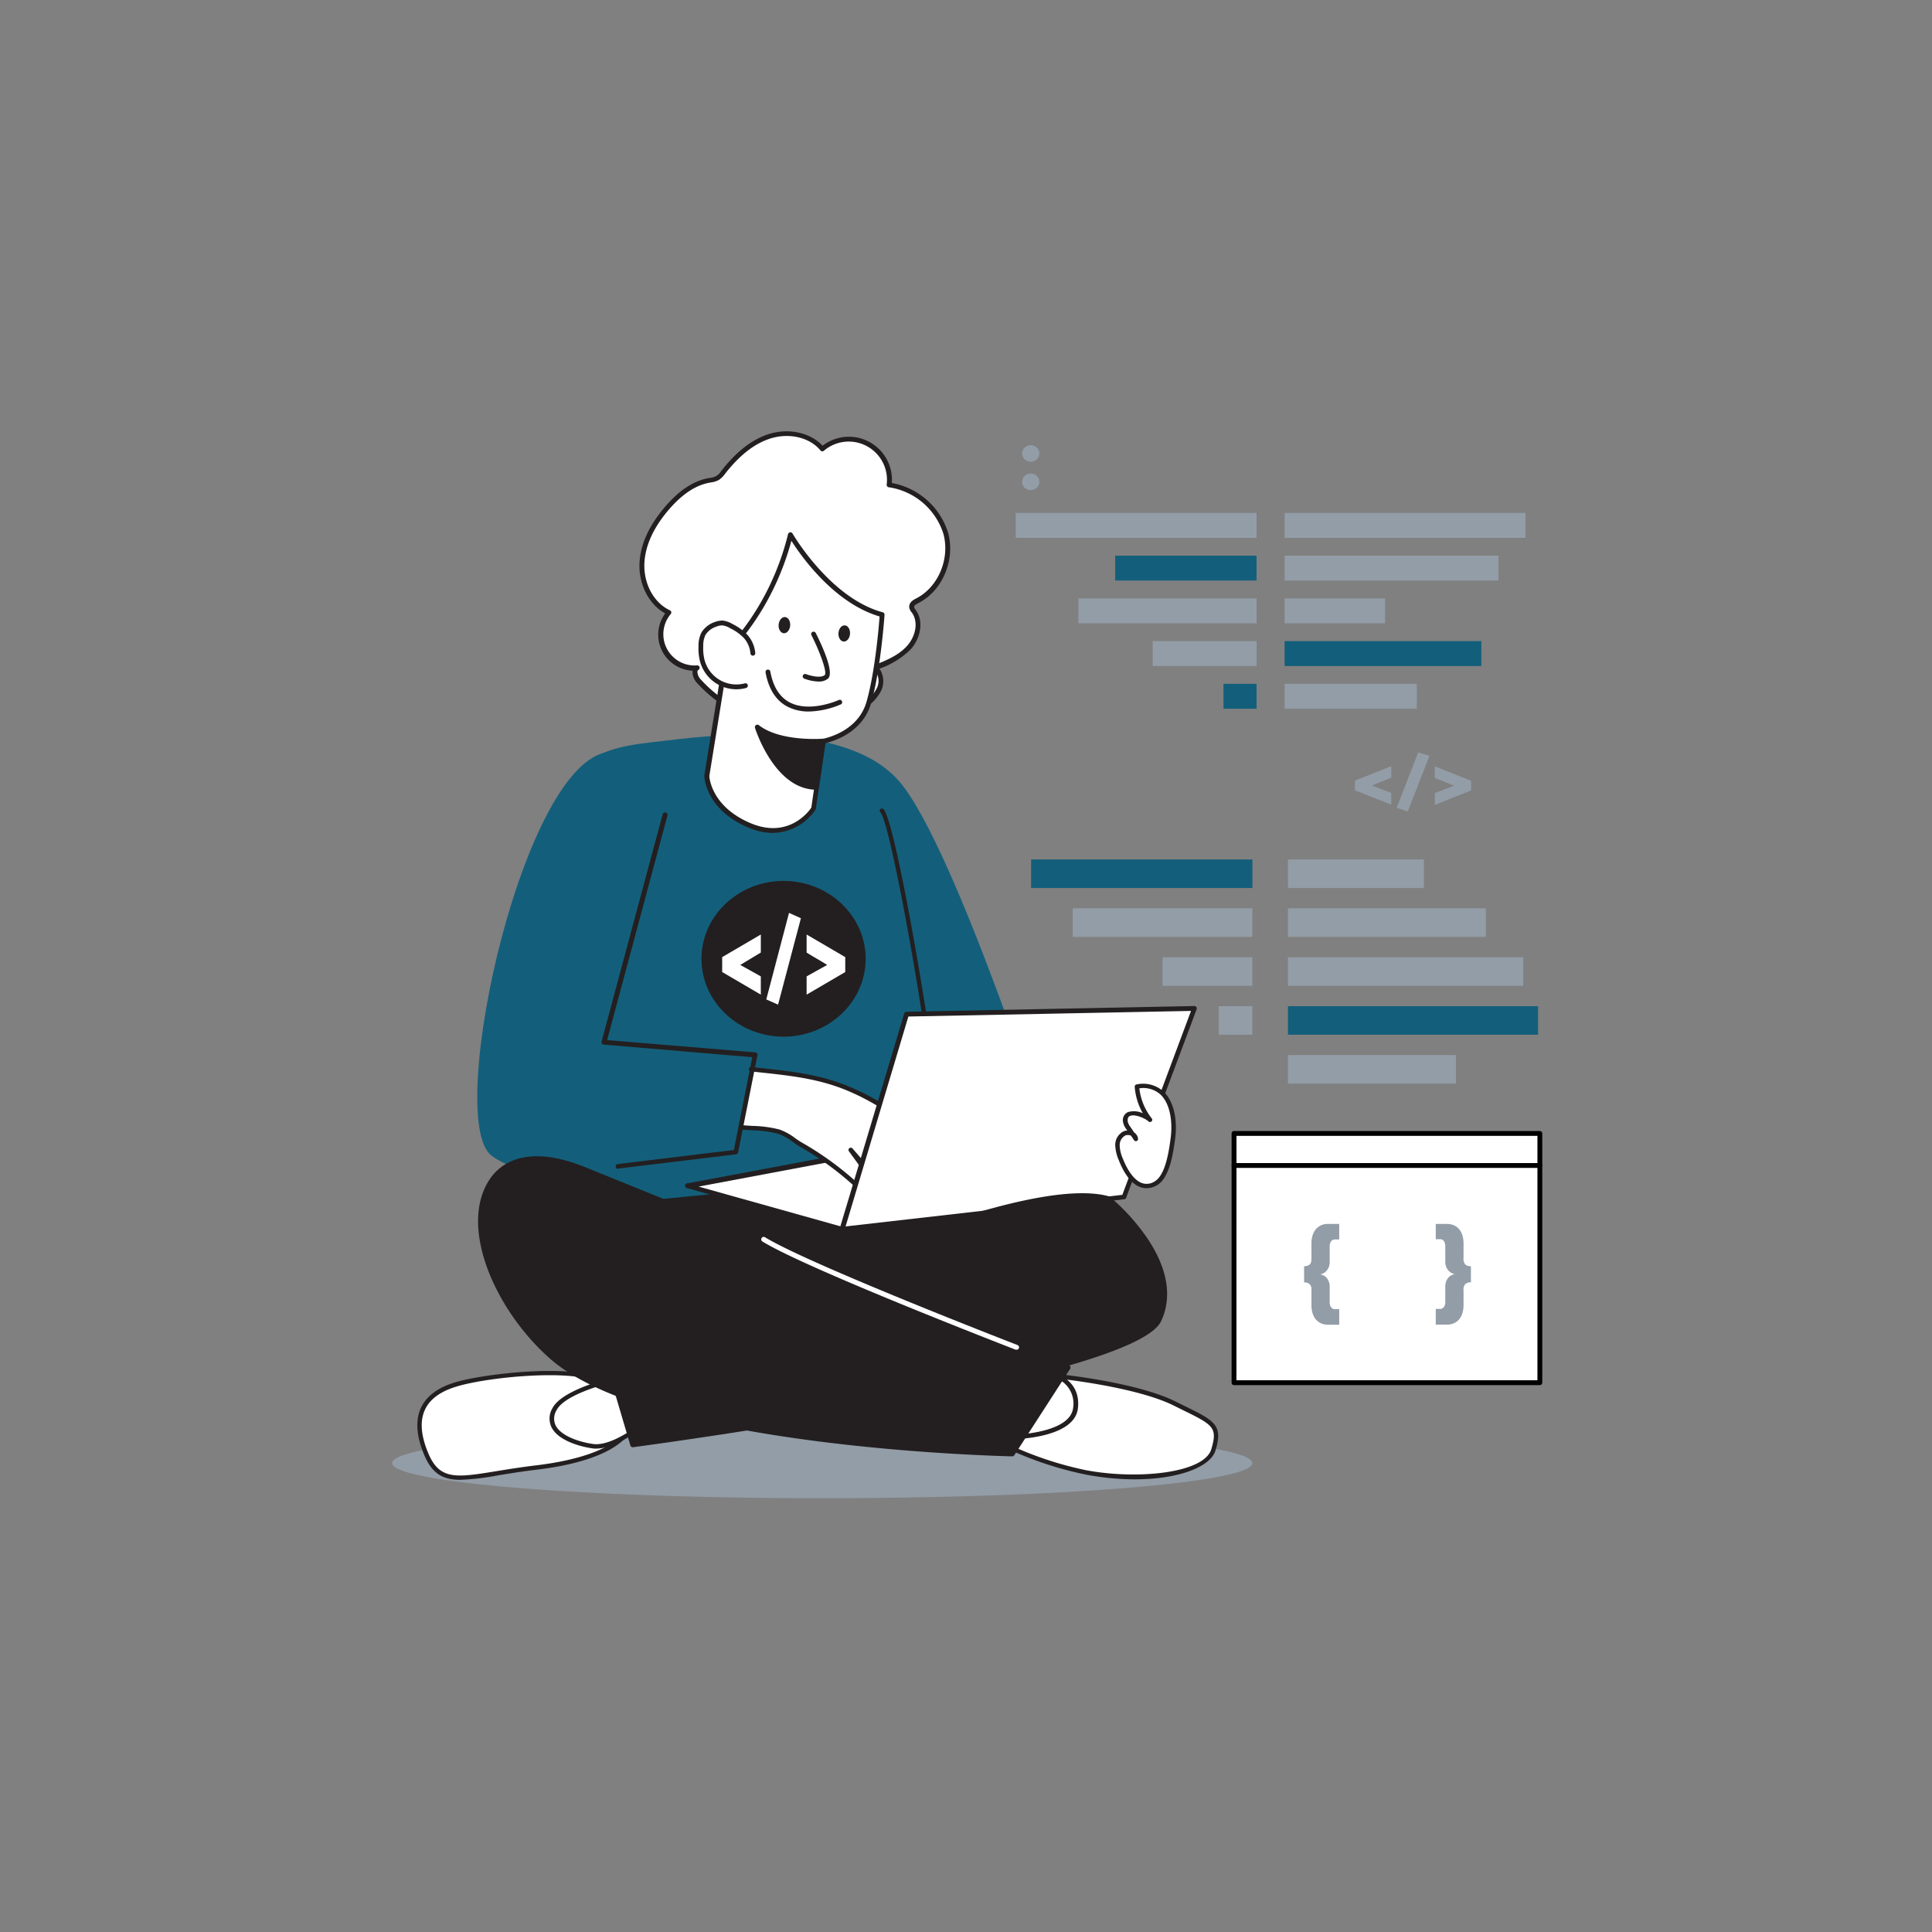 <svg id="SvgjsSvg1001" width="288" height="288" xmlns="http://www.w3.org/2000/svg" version="1.1" xmlns:xlink="http://www.w3.org/1999/xlink" xmlns:svgjs="http://svgjs.com/svgjs"><rect width="100%" height="100%" fill="#808080" stroke="none"/><defs id="SvgjsDefs1002"></defs><g id="SvgjsG1008"><svg xmlns="http://www.w3.org/2000/svg" width="288" height="288" class="illustration styles_illustrationTablet__1DWOa" data-name="#340_web_developer_flatline" viewBox="0 0 400 300"><ellipse cx="170.24" cy="252.92" fill="#939da7" rx="89.05" ry="7.27" class="colore6e7e8 svgShape"></ellipse><rect width="63.32" height="51.59" x="255.49" y="184.67" fill="#ffffff" class="colorfff svgShape"></rect><path fill="#000000" d="M318.81,236.77H255.49a.5.5,0,0,1-.5-.5v-51.6a.5.5,0,0,1,.5-.5h63.32a.51.51,0,0,1,.5.5v51.6A.51.51,0,0,1,318.81,236.77Zm-62.82-1h62.32v-50.6H256Z" class="colord1d3d4 svgShape"></path><path fill="#000000" d="M318.81,191.8H255.49a.5.5,0,0,1-.5-.5.5.5,0,0,1,.5-.5h63.32a.5.5,0,0,1,.5.5A.51.51,0,0,1,318.81,191.8Z" class="colord1d3d4 svgShape"></path><path fill="#ffffff" d="M144.34,88.28a7,7,0,0,1-5.86-11.45c-3.82-1.76-5.84-6.28-5.56-10.47s2.49-8,5.25-11.22c2.27-2.63,5.12-5,8.53-5.65a5.6,5.6,0,0,0,1.86-.52,4.77,4.77,0,0,0,1.18-1.19c2.49-3.18,5.56-6.1,9.4-7.38s8.54-.55,11.11,2.58a8.4,8.4,0,0,1,13.84,7.4,14.47,14.47,0,0,1,11.72,10.07c1.43,5.26-1,11.44-5.85,13.93-.56.29-1.23.67-1.21,1.29a1.87,1.87,0,0,0,.48,1c1.56,2.23.78,5.46-1,7.48s-4.44,3.09-7,4.11A3.92,3.92,0,0,1,182,92.7a8.36,8.36,0,0,1-3.32,3.48c-5.56,3.59-12.44,2.47-18.67,2.6-5.75.12-11.46-3.55-15.27-7.71C144,90.28,143.41,88.84,144.34,88.28Z" class="colorfff svgShape"></path><path fill="#231f20" d="M166.9,99.35c-1,0-2,0-2.92,0-1.3,0-2.66-.06-3.94,0-5.22.09-11-2.84-15.66-7.87a3.43,3.43,0,0,1-1-2.51.36.36,0,0,1,0-.11A7.46,7.46,0,0,1,137.72,77c-3.45-1.9-5.6-6.19-5.3-10.67.25-3.83,2.06-7.7,5.37-11.52,2.88-3.32,5.76-5.22,8.82-5.81l.34-.06a2.86,2.86,0,0,0,2.36-1.42c3.14-4,6.29-6.46,9.67-7.59,4.17-1.39,8.74-.42,11.33,2.35A8.91,8.91,0,0,1,184.64,50,15,15,0,0,1,196.3,60.32c1.52,5.59-1.17,12-6.11,14.51-.5.25-.95.53-.94.83a1.31,1.31,0,0,0,.29.56l.09.13c1.78,2.52.77,6.05-1.08,8.09a17.28,17.28,0,0,1-6.46,4,4.66,4.66,0,0,1,.38,4.49A8.64,8.64,0,0,1,179,96.6C175.29,99,171.09,99.35,166.9,99.35Zm-5.75-1.08c.95,0,1.91,0,2.85,0,5,.1,10.15.21,14.42-2.55a7.71,7.71,0,0,0,3.13-3.26,3.41,3.41,0,0,0-.65-3.9.5.5,0,0,1-.17-.46.51.51,0,0,1,.31-.39c2.34-.94,5-2,6.77-4,1.59-1.75,2.48-4.75,1-6.85l-.09-.11a2,2,0,0,1-.48-1.12c0-1,.95-1.48,1.48-1.75,4.54-2.34,7-8.2,5.6-13.36A14,14,0,0,0,184,50.88a.5.5,0,0,1-.42-.56,7.92,7.92,0,0,0-13-7,.49.49,0,0,1-.37.12.48.48,0,0,1-.34-.18c-2.25-2.74-6.6-3.74-10.56-2.41-3.19,1.06-6.19,3.42-9.17,7.21a5.1,5.1,0,0,1-1.31,1.31,4.65,4.65,0,0,1-1.7.52l-.32.06c-2.83.55-5.53,2.34-8.26,5.48-3.16,3.65-4.88,7.33-5.12,10.93-.29,4.32,1.87,8.42,5.27,10a.51.51,0,0,1,.28.34.5.5,0,0,1-.11.43,6.47,6.47,0,0,0,5.44,10.63.49.49,0,0,1,.52.35.5.5,0,0,1-.22.58.43.43,0,0,0-.22.34,2.45,2.45,0,0,0,.74,1.69c4.42,4.82,10,7.64,14.89,7.54Z" class="color231f20 svgShape"></path><path fill="#ffffff" d="M215.76,234.73c2.29,0,19.36,1.85,27.35,5.82s9.72,4.28,8.1,9.64-15.69,6.68-26.4,4.66a72.26,72.26,0,0,1-19.75-7.18Z" class="colorfff svgShape"></path><path fill="#231f20" d="M234.91,256.28a54.49,54.49,0,0,1-10.18-1,73.08,73.08,0,0,1-19.89-7.22.5.5,0,0,1-.23-.32.45.45,0,0,1,.1-.37l10.7-12.94a.42.42,0,0,1,.34-.17h.1c2.79,0,19.46,1.9,27.46,5.87l1.8.89c6.41,3.14,8.14,4,6.54,9.3C250.64,253.68,244.06,256.28,234.91,256.28Zm-29.14-8.75a72.34,72.34,0,0,0,19.13,6.87c10.75,2,24.39.58,25.88-4.34,1.37-4.56.38-5.05-6.07-8.21l-1.8-.89c-7.63-3.79-23.95-5.72-26.94-5.78Z" class="color231f20 svgShape"></path><path fill="#ffffff" d="M218.05,234.68a6.16,6.16,0,0,1,4.61,7c-.75,5.69-12.78,5.93-13.47,6S218.05,234.68,218.05,234.68Z" class="colorfff svgShape"></path><path fill="#231f20" d="M209.19,248a.53.53,0,0,1-.44-.26c-.15-.3-.39-.76,8.93-13.37a.45.45,0,0,1,.48-.17c.05,0,5.75,1.43,5,7.46-.76,5.79-11.72,6.3-13.91,6.34Zm9-12.83c-2.93,4-7.29,10-8.38,11.9,2.74-.13,11.75-.9,12.36-5.53A5.6,5.6,0,0,0,218.23,235.21Z" class="color231f20 svgShape"></path><path fill="#ffffff" d="M128.89,247.71c-.35.18-3.62,4.43-17.88,6.13s-19.55,4.77-22.73-2.72-1-12.33,6-14.47,26.39-3.91,30.19-.33S128.89,247.71,128.89,247.71Z" class="colorfff svgShape"></path><path fill="#231f20" d="M95.32,256.38c-3.53,0-5.8-1.18-7.46-5.08s-1.91-7.25-.7-9.84c1.12-2.4,3.48-4.17,7-5.24,6.58-2,26.57-4.06,30.63-.23,3.89,3.66,4.51,11.36,4.54,11.68a.48.48,0,0,1-.22.43l-.14.12c-4.11,3.74-12,5.37-17.92,6.07-3.07.37-5.71.8-8,1.18A52.64,52.64,0,0,1,95.32,256.38Zm18.46-21.66c-6.85,0-15.15,1.09-19.33,2.37-3.28,1-5.46,2.6-6.46,4.76-1.1,2.34-.86,5.4.71,9.09,2.35,5.55,5.82,5,14.18,3.63,2.34-.38,5-.81,8.08-1.18,5.78-.69,13.49-2.27,17.42-5.85l0,0c-.14-1.31-1-7.78-4.23-10.86C122.71,235.26,118.6,234.72,113.78,234.72Z" class="color231f20 svgShape"></path><path fill="#ffffff" d="M133.44,244.65s-6.47,5.4-10.78,4.76-10.27-3-7.87-7.65,17.85-7.45,17.85-7.45Z" class="colorfff svgShape"></path><path fill="#231f20" d="M123.4 249.92a5.42 5.42 0 01-.81-.06c-3.23-.48-7.13-1.86-8.38-4.31a4.18 4.18 0 01.17-4c2.48-4.82 17.54-7.57 18.18-7.69a.46.46 0 01.36.09.48.48 0 01.18.33l.8 10.33a.47.47 0 01-.16.39C133.48 245.21 127.79 249.92 123.4 249.92zm8.83-15.06c-2.65.52-15 3.15-17 7.11a3.29 3.29 0 00-.18 3.17c1.1 2.13 4.7 3.37 7.71 3.82 3.67.55 9.18-3.67 10.24-4.51zM211.16 199.29s-6.82 26.6-31.71 31.68-37.77 3.74-46.59-13.06-3-27.08-3-27.08l78.55-1.56z" class="color231f20 svgShape"></path><path fill="#231f20" d="M158.92,234.08c-12,0-20.33-4.18-26.51-15.94-8.84-16.85-3.21-27.13-3-27.56a.5.5,0,0,1,.43-.25l78.55-1.56a.49.49,0,0,1,.5.37l2.72,10a.57.57,0,0,1,0,.26c-.07.27-7.18,27-32.1,32.05C171.64,233.08,164.83,234.08,158.92,234.08Zm-28.73-42.76c-.78,1.65-4.72,11.43,3.11,26.36,8.95,17,22,17.72,46,12.8,23.43-4.78,30.74-29.23,31.29-31.19l-2.59-9.51Z" class="color231f20 svgShape"></path><path fill="#135f7b" d="M124,199.53s-12.87-41.6-11.18-67.67,11.38-27,24.6-28.47c5.87-.66,37.14-5.29,48.85,8.49s32.32,78.32,32.32,78.32Z" class="color68e1fd svgShape"></path><path fill="#ffffff" d="M170.45,103.46l-2,13.92s-4.38,7.19-13.15,3.55-8.94-10.35-8.94-10.35l4.16-25.72s9.25-8.3,13.14-24.16c0,0,7.75,13.52,19,16.56,0,0-.75,11.23-2.76,18.19C177.9,102.18,170.59,103.38,170.45,103.46Z" class="colorfff svgShape"></path><path fill="#231f20" d="M160,122.45a12.76,12.76,0,0,1-4.94-1.06c-9-3.72-9.24-10.51-9.25-10.8L150,84.78a.55.55,0,0,1,.16-.3c.09-.08,9.18-8.38,13-23.9a.52.52,0,0,1,.42-.37.5.5,0,0,1,.5.24c.08.14,7.79,13.38,18.68,16.32a.5.5,0,0,1,.37.52c0,.11-.78,11.37-2.78,18.3-1.65,5.71-7,7.67-9.44,8.27l-2,13.59a.6.6,0,0,1-.06.19A11,11,0,0,1,160,122.45ZM151,85.1l-4.14,25.56c0,.16.3,6.34,8.64,9.81,7.79,3.23,12-2.52,12.48-3.27l2-13.81a.47.47,0,0,1,.25-.36.78.78,0,0,1,.3-.1c2.15-.51,7.33-2.28,8.87-7.62,1.76-6.09,2.56-15.61,2.71-17.68-9.4-2.76-16.22-12.45-18.26-15.66C160.05,76.05,152.08,84,151,85.1Zm17.46,32.28h0Z" class="color231f20 svgShape"></path><path fill="#ffffff" d="M155.91,85.25a6,6,0,0,0-1.52-3.5,10.51,10.51,0,0,0-2.94-2.12,4.55,4.55,0,0,0-1.87-.65,3.8,3.8,0,0,0-1.37.27,4.68,4.68,0,0,0-2.56,2,5.45,5.45,0,0,0-.53,2.59,11.08,11.08,0,0,0,.26,2.88,7.3,7.3,0,0,0,9,5.28" class="colorfff svgShape"></path><path fill="#231f20" d="M152.48,92.71a7.81,7.81,0,0,1-7.58-5.9,10.89,10.89,0,0,1-.28-3,6,6,0,0,1,.59-2.82A5.14,5.14,0,0,1,148,78.78a4.42,4.42,0,0,1,1.56-.3,5,5,0,0,1,2.09.71,11.07,11.07,0,0,1,3.07,2.22,6.52,6.52,0,0,1,1.65,3.8.51.51,0,0,1-.46.54.52.52,0,0,1-.54-.46A5.53,5.53,0,0,0,154,82.08a9.93,9.93,0,0,0-2.81-2,4,4,0,0,0-1.65-.6,3.15,3.15,0,0,0-1.18.24,4.25,4.25,0,0,0-2.3,1.73,5.09,5.09,0,0,0-.46,2.36,9.72,9.72,0,0,0,.25,2.75,6.81,6.81,0,0,0,8.36,4.92.5.5,0,0,1,.61.35.5.5,0,0,1-.36.61A7.48,7.48,0,0,1,152.48,92.71Z" class="color231f20 svgShape"></path><path fill="#ffffff" d="M168.48,81.28s3.93,7.75,2.64,8.86-4.39-.11-4.39-.11" class="colorfff svgShape"></path><path fill="#231f20" d="M169.51,91.11a9.06,9.06,0,0,1-3-.61.5.5,0,0,1-.28-.65.51.51,0,0,1,.65-.28c.73.28,3,.93,3.87.19.53-.44-.79-4.38-2.75-8.26a.49.49,0,0,1,.22-.67.51.51,0,0,1,.67.22c1.23,2.44,3.95,8.24,2.52,9.47A3,3,0,0,1,169.51,91.11Z" class="color231f20 svgShape"></path><ellipse cx="162.41" cy="79.44" fill="#231f20" rx="1.68" ry="1.2" transform="rotate(-85.34 162.401 79.44)" class="color231f20 svgShape"></ellipse><ellipse cx="174.8" cy="81.15" fill="#231f20" rx="1.68" ry="1.2" transform="rotate(-85.74 174.796 81.156)" class="color231f20 svgShape"></ellipse><path fill="#231f20" d="M167.46 97.31a9.49 9.49 0 01-4.41-1c-2.39-1.25-3.92-3.64-4.55-7.1a.5.5 0 01.41-.58.51.51 0 01.58.4c.56 3.14 1.92 5.29 4 6.39 4.2 2.2 10.11-.46 10.17-.49a.5.5 0 01.66.25.49.49 0 01-.25.66A17.74 17.74 0 01167.46 97.31zM170.45 103.46s-9 .74-13.64-2.92c0 0 3.95 12.5 12.25 12.46z" class="color231f20 svgShape"></path><path fill="#231f20" d="M169,113.5c-8.54,0-12.52-12.29-12.69-12.81a.51.51,0,0,1,.2-.56.48.48,0,0,1,.59,0c4.47,3.49,13.2,2.82,13.29,2.81a.5.5,0,0,1,.53.57l-1.39,9.55A.53.53,0,0,1,169,113.5Zm-11.2-11.7c1.27,3.13,4.87,10.38,10.81,10.69l1.23-8.49C167.92,104.08,162,104.14,157.82,101.8Z" class="color231f20 svgShape"></path><path fill="#135f7b" d="M127.51,105.71c-18.47-2.3-35.81,76.11-25.73,83.56,15.72,11.63,63.7-4.25,63.7-4.25l-4.8-20.69s-34.63,1.65-35.26-5.46,19.35-40.44,16.55-45.3S127.51,105.71,127.51,105.71Z" class="color68e1fd svgShape"></path><path fill="#231f20" d="M192,164.91a.44.44,0,0,1-.45-.39c-2.38-16.72-7.6-44.72-9.29-46.36a.46.46,0,0,1,.64-.66c2.17,2.11,7.75,34.23,9.55,46.89a.46.46,0,0,1-.39.52Z" class="color231f20 svgShape"></path><polygon fill="#ffffff" points="174.33 204.47 142.45 195.54 201 184.53 232.69 197.81 174.33 204.47" class="colorfff svgShape"></polygon><path fill="#231f20" d="M174.33,205a.3.3,0,0,1-.13,0L142.32,196a.5.5,0,0,1,0-1l58.55-11a.45.45,0,0,1,.28,0l31.69,13.28a.5.5,0,0,1,.3.53.5.5,0,0,1-.44.43L174.39,205Zm-29.68-9.33L174.37,204l56.36-6.43-29.79-12.48Z" class="color231f20 svgShape"></path><path fill="#ffffff" d="M155.52,171.48c7,.77,13.49,1.27,20,4a49.08,49.08,0,0,1,10.46,6,33.69,33.69,0,0,1,4.59,3.92c1.12,1.22.76,2.41-1.12,1.82a22.73,22.73,0,0,1-6.14-3,65.14,65.14,0,0,1,11.87,12.67c.38.54.75,1.31.3,1.79s-1.45,0-2-.5l-9.89-9.38a31.37,31.37,0,0,1,6.59,7.92c.25.43.49,1,.23,1.39-.44.73-1.56.18-2.16-.43a71.83,71.83,0,0,1-8.05-9.7l5.34,8a1.18,1.18,0,0,1-1.51.73,3.43,3.43,0,0,1-1.47-1.16l-6.47-7.43,3.82,5.26c.6.82,1.2,2,.51,2.77s-2.25,0-3.13-.78a64.78,64.78,0,0,0-11.59-8.43c-1.51-.89-2.8-2.1-4.47-2.61-2.4-.74-5.4-.64-7.9-.92" class="colorfff svgShape"></path><path fill="#231f20" d="M195,199.36a2.92,2.92,0,0,1-1.76-.86l-3.2-3c.21.33.42.67.61,1a1.83,1.83,0,0,1,.23,1.86,1.14,1.14,0,0,1-.86.56,2.73,2.73,0,0,1-2-.91c-.66-.66-1.3-1.33-1.93-2a.45.45,0,0,1,0,.11,1.34,1.34,0,0,1-.64.89,1.84,1.84,0,0,1-1.45.19,3.78,3.78,0,0,1-1.68-1.3l-1.18-1.35a1.89,1.89,0,0,1-.28,2,1.59,1.59,0,0,1-1.14.53A4.32,4.32,0,0,1,177,195.7a62.86,62.86,0,0,0-11.5-8.36c-.51-.3-1-.64-1.48-1a10.58,10.58,0,0,0-2.89-1.6,23.73,23.73,0,0,0-5.33-.72c-.86-.05-1.7-.1-2.49-.18a.46.46,0,0,1-.4-.51.45.45,0,0,1,.5-.4c.78.08,1.6.13,2.44.18a24.36,24.36,0,0,1,5.55.75,11.93,11.93,0,0,1,3.14,1.72c.46.33.93.65,1.42.94A64.73,64.73,0,0,1,177.63,195a3.7,3.7,0,0,0,2,1.05.69.69,0,0,0,.49-.23c.54-.59-.2-1.74-.54-2.21l-3.82-5.25a.44.44,0,0,1,.08-.62.45.45,0,0,1,.63,0l6.48,7.43a2.94,2.94,0,0,0,1.25,1,.92.92,0,0,0,.71-.09.45.45,0,0,0,.16-.14l-5.21-7.83a.45.45,0,0,1,.75-.51,72.39,72.39,0,0,0,8,9.64,2,2,0,0,0,1.25.64.22.22,0,0,0,.19-.12c.11-.17,0-.49-.23-.93a30.72,30.72,0,0,0-4.29-5.7l-2.23-2.12a.46.46,0,0,1,.62-.67c.79.68,1.54,1.39,2.26,2.14l7.64,7.25a1.88,1.88,0,0,0,1.15.62.25.25,0,0,0,.21-.1c.23-.24,0-.78-.33-1.22a64.78,64.78,0,0,0-11.78-12.58.46.46,0,0,1,.55-.73,22,22,0,0,0,6,2.94c.7.22,1.07.13,1.14,0s0-.57-.49-1.09a32.21,32.21,0,0,0-4.53-3.86,48.35,48.35,0,0,0-10.36-5.93c-5.87-2.45-11.74-3.08-18-3.75l-1.95-.22a.45.45,0,0,1-.4-.5.45.45,0,0,1,.5-.4l2,.21c6.29.68,12.22,1.32,18.21,3.82a49.11,49.11,0,0,1,10.56,6,33.78,33.78,0,0,1,4.66,4c.72.78.94,1.63.58,2.2-.21.32-.77.8-2.18.36a21.32,21.32,0,0,1-2.39-.89,65.86,65.86,0,0,1,8.63,9.86c.69,1,.78,1.81.27,2.37a1.19,1.19,0,0,1-.86.39Z" class="color231f20 svgShape"></path><polygon fill="#ffffff" points="232.69 197.81 247.28 158.76 187.69 159.94 174.33 204.47 232.69 197.81" class="colorfff svgShape"></polygon><path fill="#231f20" d="M174.33,205a.48.48,0,0,1-.38-.18.51.51,0,0,1-.1-.46l13.36-44.53a.52.52,0,0,1,.47-.36l59.59-1.18a.51.51,0,0,1,.42.21.54.54,0,0,1,.06.46l-14.59,39a.51.51,0,0,1-.42.33L174.39,205Zm13.74-44.54-13,43.46,57.3-6.54,14.22-38.08Zm44.62,37.38h0Z" class="color231f20 svgShape"></path><path fill="#231f20" d="M229.51,198.17S245.68,211.3,240,223.34,131,249.14,131,249.14l-4.65-15.74S207.4,192,229.51,198.17Z" class="color231f20 svgShape"></path><path fill="#231f20" d="M131,249.64a.51.51,0,0,1-.48-.36l-4.65-15.74a.48.48,0,0,1,.25-.58c.2-.11,20.53-10.46,43.31-19.94,30.65-12.75,50.9-17.91,60.18-15.33a.5.5,0,0,1,.19.1,43.84,43.84,0,0,1,7.46,8.17c4.46,6.42,5.54,12.5,3.12,17.6-5.78,12.14-105.09,25.51-109.31,26.07Zm-4.06-16,4.42,14.92c7.22-1,102.75-14.18,108.12-25.45,5.28-11.12-9-23.49-10.24-24.5C208.22,193,133,230.64,127,233.66Z" class="color231f20 svgShape"></path><path fill="#231f20" d="M121,192.14s80.23,32.44,100.12,41L209.56,251s-74.08-1.45-95.32-20.06S94.41,181.35,121,192.14Z" class="color231f20 svgShape"></path><path fill="#231f20" d="M209.56,251.52h0c-.18,0-18.79-.39-39.75-3.05-28.2-3.59-47-9.35-55.89-17.14-11.12-9.74-18.91-26.84-12.79-36.77,2-3.3,7.34-8.05,20.08-2.89h0c.8.33,80.46,32.55,100.13,41a.48.48,0,0,1,.28.31.52.52,0,0,1-.06.42L210,251.29A.5.5,0,0,1,209.56,251.52ZM111.15,190.4c-4.11,0-7.26,1.58-9.18,4.68-4.72,7.67-.79,23.77,12.6,35.5,20.21,17.71,89.73,19.81,94.72,19.93l11.1-17.15c-20.54-8.8-98.77-40.44-99.57-40.76h0A26.24,26.24,0,0,0,111.15,190.4Z" class="color231f20 svgShape"></path><path fill="#ffffff" d="M233,182.22a2.84,2.84,0,0,0,.58,1.26l1.56,2.33a1.69,1.69,0,0,0-2.32-1.16,2.73,2.73,0,0,0-1.43,2.47,7.86,7.86,0,0,0,.7,2.91c1.11,2.88,3.62,7.09,7.25,4.91,2.46-1.48,3.14-6.7,3.49-9.3.69-5.12-.88-11.7-7.46-10.7a12.66,12.66,0,0,0,2.7,6.91C237,180.81,232.67,179.2,233,182.22Z" class="colorfff svgShape"></path><path fill="#231f20" d="M237.33,196a3.44,3.44,0,0,1-1.18-.2c-2.37-.81-3.85-3.86-4.52-5.61a8.4,8.4,0,0,1-.73-3.08,3.12,3.12,0,0,1,1.71-2.87,1.89,1.89,0,0,1,.78-.17l-.22-.33a3.25,3.25,0,0,1-.66-1.48,1.82,1.82,0,0,1,1-2,4.26,4.26,0,0,1,3.1.23,13,13,0,0,1-1.68-5.48.47.47,0,0,1,.39-.49,6.32,6.32,0,0,1,5.67,1.56c2.35,2.32,2.74,6.5,2.31,9.65-.39,2.88-1.09,8.05-3.71,9.63A4.23,4.23,0,0,1,237.33,196Zm-3.88-11a1.19,1.19,0,0,0-.47.09,2.27,2.27,0,0,0-1.16,2.06,7.28,7.28,0,0,0,.66,2.74c.5,1.28,1.88,4.35,4,5.07a3,3,0,0,0,2.62-.39c2.25-1.35,2.93-6.43,3.26-8.87.41-3,.08-6.9-2-9a5.29,5.29,0,0,0-4.47-1.37,12.25,12.25,0,0,0,2.57,6.23.45.45,0,0,1-.05.62.46.46,0,0,1-.63,0c-.67-.66-2.88-1.6-3.87-1.12-.22.1-.5.33-.43,1.11h0a2.71,2.71,0,0,0,.5,1.06l.84,1.24a1.78,1.78,0,0,1,.8,1.29.46.46,0,0,1-.3.48.45.45,0,0,1-.53-.18l-.62-.92A1.43,1.43,0,0,0,233.45,185Z" class="color231f20 svgShape"></path><path fill="#ffffff" d="M210.47,229.44a.63.63,0,0,1-.19,0c-1.75-.68-43.11-16.69-52.43-22.4a.52.52,0,0,1-.17-.71.51.51,0,0,1,.71-.17c9.24,5.66,51.83,22.15,52.26,22.31a.52.52,0,0,1,.3.67A.51.51,0,0,1,210.47,229.44Z" class="colorfff svgShape"></path><ellipse cx="162.23" cy="148.51" fill="#231f20" rx="16.51" ry="15.63" class="color231f20 svgShape"></ellipse><path fill="#231f20" d="M162.23,164.63c-9.38,0-17-7.23-17-16.12s7.63-16.13,17-16.13,17,7.24,17,16.13S171.61,164.63,162.23,164.63Zm0-31.25c-8.83,0-16,6.79-16,15.13s7.18,15.12,16,15.12,16-6.78,16-15.12S171.06,133.38,162.23,133.38Z" class="color231f20 svgShape"></path><path fill="#ffffff" d="M153.52 153.59l-4-2.34v-3.09l4-2.34q2-1.15 4-2.34v3.74c-.71.44-1.42.87-2.13 1.28s-1.41.83-2.13 1.28l2.13 1.18 2.13 1.19v3.78zM158.65 156.92L163.36 139l2.46 1.11L161.09 158zM171 145.82l4 2.34v3.09l-4 2.34-4 2.34v-3.78l2.13-1.19 2.13-1.18c-.71-.45-1.42-.88-2.13-1.28s-1.41-.84-2.13-1.28v-3.74z" class="colorfff svgShape"></path><path fill="#231f20" d="M128,192a.5.5,0,0,1-.06-1l24-2.91,3.81-19.21L125,166.28a.49.49,0,0,1-.37-.21.48.48,0,0,1-.08-.42l12.64-47.06a.5.5,0,0,1,1,.26l-12.49,46.49,30.67,2.54a.53.53,0,0,1,.36.2.51.51,0,0,1,.09.4l-4,20.11a.51.51,0,0,1-.43.4L128,191.94Z" class="color231f20 svgShape"></path><rect width="49.86" height="5.16" x="210.3" y="56.2" fill="#939da7" class="colore6e7e8 svgShape"></rect><rect width="49.86" height="5.16" x="265.96" y="56.2" fill="#939da7" class="colore6e7e8 svgShape"></rect><rect width="29.27" height="5.16" x="230.89" y="65.04" fill="#135f7b" class="color68e1fd svgShape"></rect><rect width="44.29" height="5.16" x="265.96" y="65.04" fill="#939da7" class="colore6e7e8 svgShape"></rect><rect width="36.89" height="5.16" x="223.27" y="73.89" fill="#939da7" class="colore6e7e8 svgShape"></rect><rect width="20.8" height="5.16" x="265.96" y="73.89" fill="#939da7" class="colore6e7e8 svgShape"></rect><rect width="21.52" height="5.16" x="238.65" y="82.73" fill="#939da7" class="colore6e7e8 svgShape"></rect><rect width="40.74" height="5.16" x="265.96" y="82.73" fill="#135f7b" class="color68e1fd svgShape"></rect><rect width="6.85" height="5.16" x="253.31" y="91.58" fill="#135f7b" class="color68e1fd svgShape"></rect><rect width="27.37" height="5.16" x="265.96" y="91.58" fill="#939da7" class="colore6e7e8 svgShape"></rect><rect width="45.82" height="5.91" x="213.48" y="127.94" fill="#135f7b" class="color68e1fd svgShape"></rect><rect width="28.14" height="5.91" x="266.66" y="127.94" fill="#939da7" class="colore6e7e8 svgShape"></rect><rect width="37.2" height="5.91" x="222.09" y="138.06" fill="#939da7" class="colore6e7e8 svgShape"></rect><rect width="40.97" height="5.91" x="266.66" y="138.06" fill="#939da7" class="colore6e7e8 svgShape"></rect><rect width="18.6" height="5.91" x="240.69" y="148.19" fill="#939da7" class="colore6e7e8 svgShape"></rect><rect width="48.72" height="5.91" x="266.66" y="148.19" fill="#939da7" class="colore6e7e8 svgShape"></rect><rect width="6.97" height="5.91" x="252.32" y="158.32" fill="#939da7" class="colore6e7e8 svgShape"></rect><rect width="51.78" height="5.91" x="266.66" y="158.32" fill="#135f7b" class="color68e1fd svgShape"></rect><rect width="34.78" height="5.91" x="266.66" y="168.44" fill="#939da7" class="colore6e7e8 svgShape"></rect><path fill="#939da7" d="M284.29 115.12l-3.76-1.5v-2l3.76-1.5 3.76-1.5V111c-.68.29-1.35.56-2 .82s-1.34.53-2 .82l2 .76 2 .76v2.42zM289.16 117.25l4.46-11.47 2.34.7L291.47 118zM300.82 110.15c1.25.5 2.51 1 3.76 1.5v2l-3.76 1.5-3.76 1.5V114.2l2-.76 2-.76c-.68-.29-1.35-.56-2-.82s-1.34-.53-2-.82v-2.39zM211.61 43.9a1.53 1.53 0 01.15-.67 1.57 1.57 0 01.39-.56 1.85 1.85 0 01.57-.36 1.87 1.87 0 01.71-.14 1.75 1.75 0 01.67.14 1.92 1.92 0 01.56.36 1.85 1.85 0 01.38.56 1.67 1.67 0 01.14.67 1.72 1.72 0 01-.14.68 1.83 1.83 0 01-.38.53 1.86 1.86 0 01-1.23.5 1.87 1.87 0 01-.71-.14 1.68 1.68 0 01-.57-.36 1.55 1.55 0 01-.39-.53A1.57 1.57 0 01211.61 43.9zm0 5.86a1.73 1.73 0 01.54-1.22 1.7 1.7 0 01.57-.37 1.87 1.87 0 01.71-.13 1.74 1.74 0 01.67.13 1.76 1.76 0 01.56.37 1.8 1.8 0 01.38.55 1.7 1.7 0 010 1.35 1.75 1.75 0 01-.38.54 1.92 1.92 0 01-.56.36 1.74 1.74 0 01-.67.13 1.87 1.87 0 01-.71-.13 1.85 1.85 0 01-.57-.36 1.5 1.5 0 01-.39-.54A1.54 1.54 0 01211.61 49.76zM270 212.16a1.77 1.77 0 001.11-.32c.28-.21.41-.65.41-1.33v-3.1a5.81 5.81 0 01.2-1.52 3.81 3.81 0 01.62-1.28 3.2 3.2 0 011.08-.88 3.54 3.54 0 011.6-.33h2.25v3.22h-.79a1 1 0 00-.93.44 1.92 1.92 0 00-.25 1v3.16a2.91 2.91 0 01-.21 1.17 2.69 2.69 0 01-.5.78 2.07 2.07 0 01-.65.47 1.72 1.72 0 01-.63.19v0a2.66 2.66 0 01.63.2 2 2 0 01.65.45 2.76 2.76 0 01.71 1.95v3.17a1.86 1.86 0 00.25 1 1 1 0 00.93.45h.79v3.22h-2.25a3.54 3.54 0 01-1.6-.33 3.2 3.2 0 01-1.08-.88 3.91 3.91 0 01-.62-1.28 5.94 5.94 0 01-.2-1.53v-3.1a1.6 1.6 0 00-.41-1.32 1.77 1.77 0 00-1.11-.32zM304.54 215.49a1.8 1.8 0 00-1.12.32 1.63 1.63 0 00-.41 1.32v3.1a5.94 5.94 0 01-.2 1.53 3.72 3.72 0 01-.62 1.28 3 3 0 01-1.08.88 3.54 3.54 0 01-1.6.33h-2.25V221h.8a1 1 0 00.92-.45 1.86 1.86 0 00.25-1v-3.17a2.9 2.9 0 01.21-1.16 2.69 2.69 0 01.51-.79 2 2 0 01.64-.45 2.88 2.88 0 01.64-.2v0a1.82 1.82 0 01-.64-.19 2 2 0 01-.64-.47 2.51 2.51 0 01-.51-.78 2.91 2.91 0 01-.21-1.17V208a1.92 1.92 0 00-.25-1 1 1 0 00-.92-.44h-.8V203.4h2.25a3.54 3.54 0 011.6.33 3 3 0 011.08.88 3.63 3.63 0 01.62 1.28 5.81 5.81 0 01.2 1.52v3.1a1.64 1.64 0 00.41 1.33 1.8 1.8 0 001.12.32z" class="colore6e7e8 svgShape"></path></svg></g></svg>